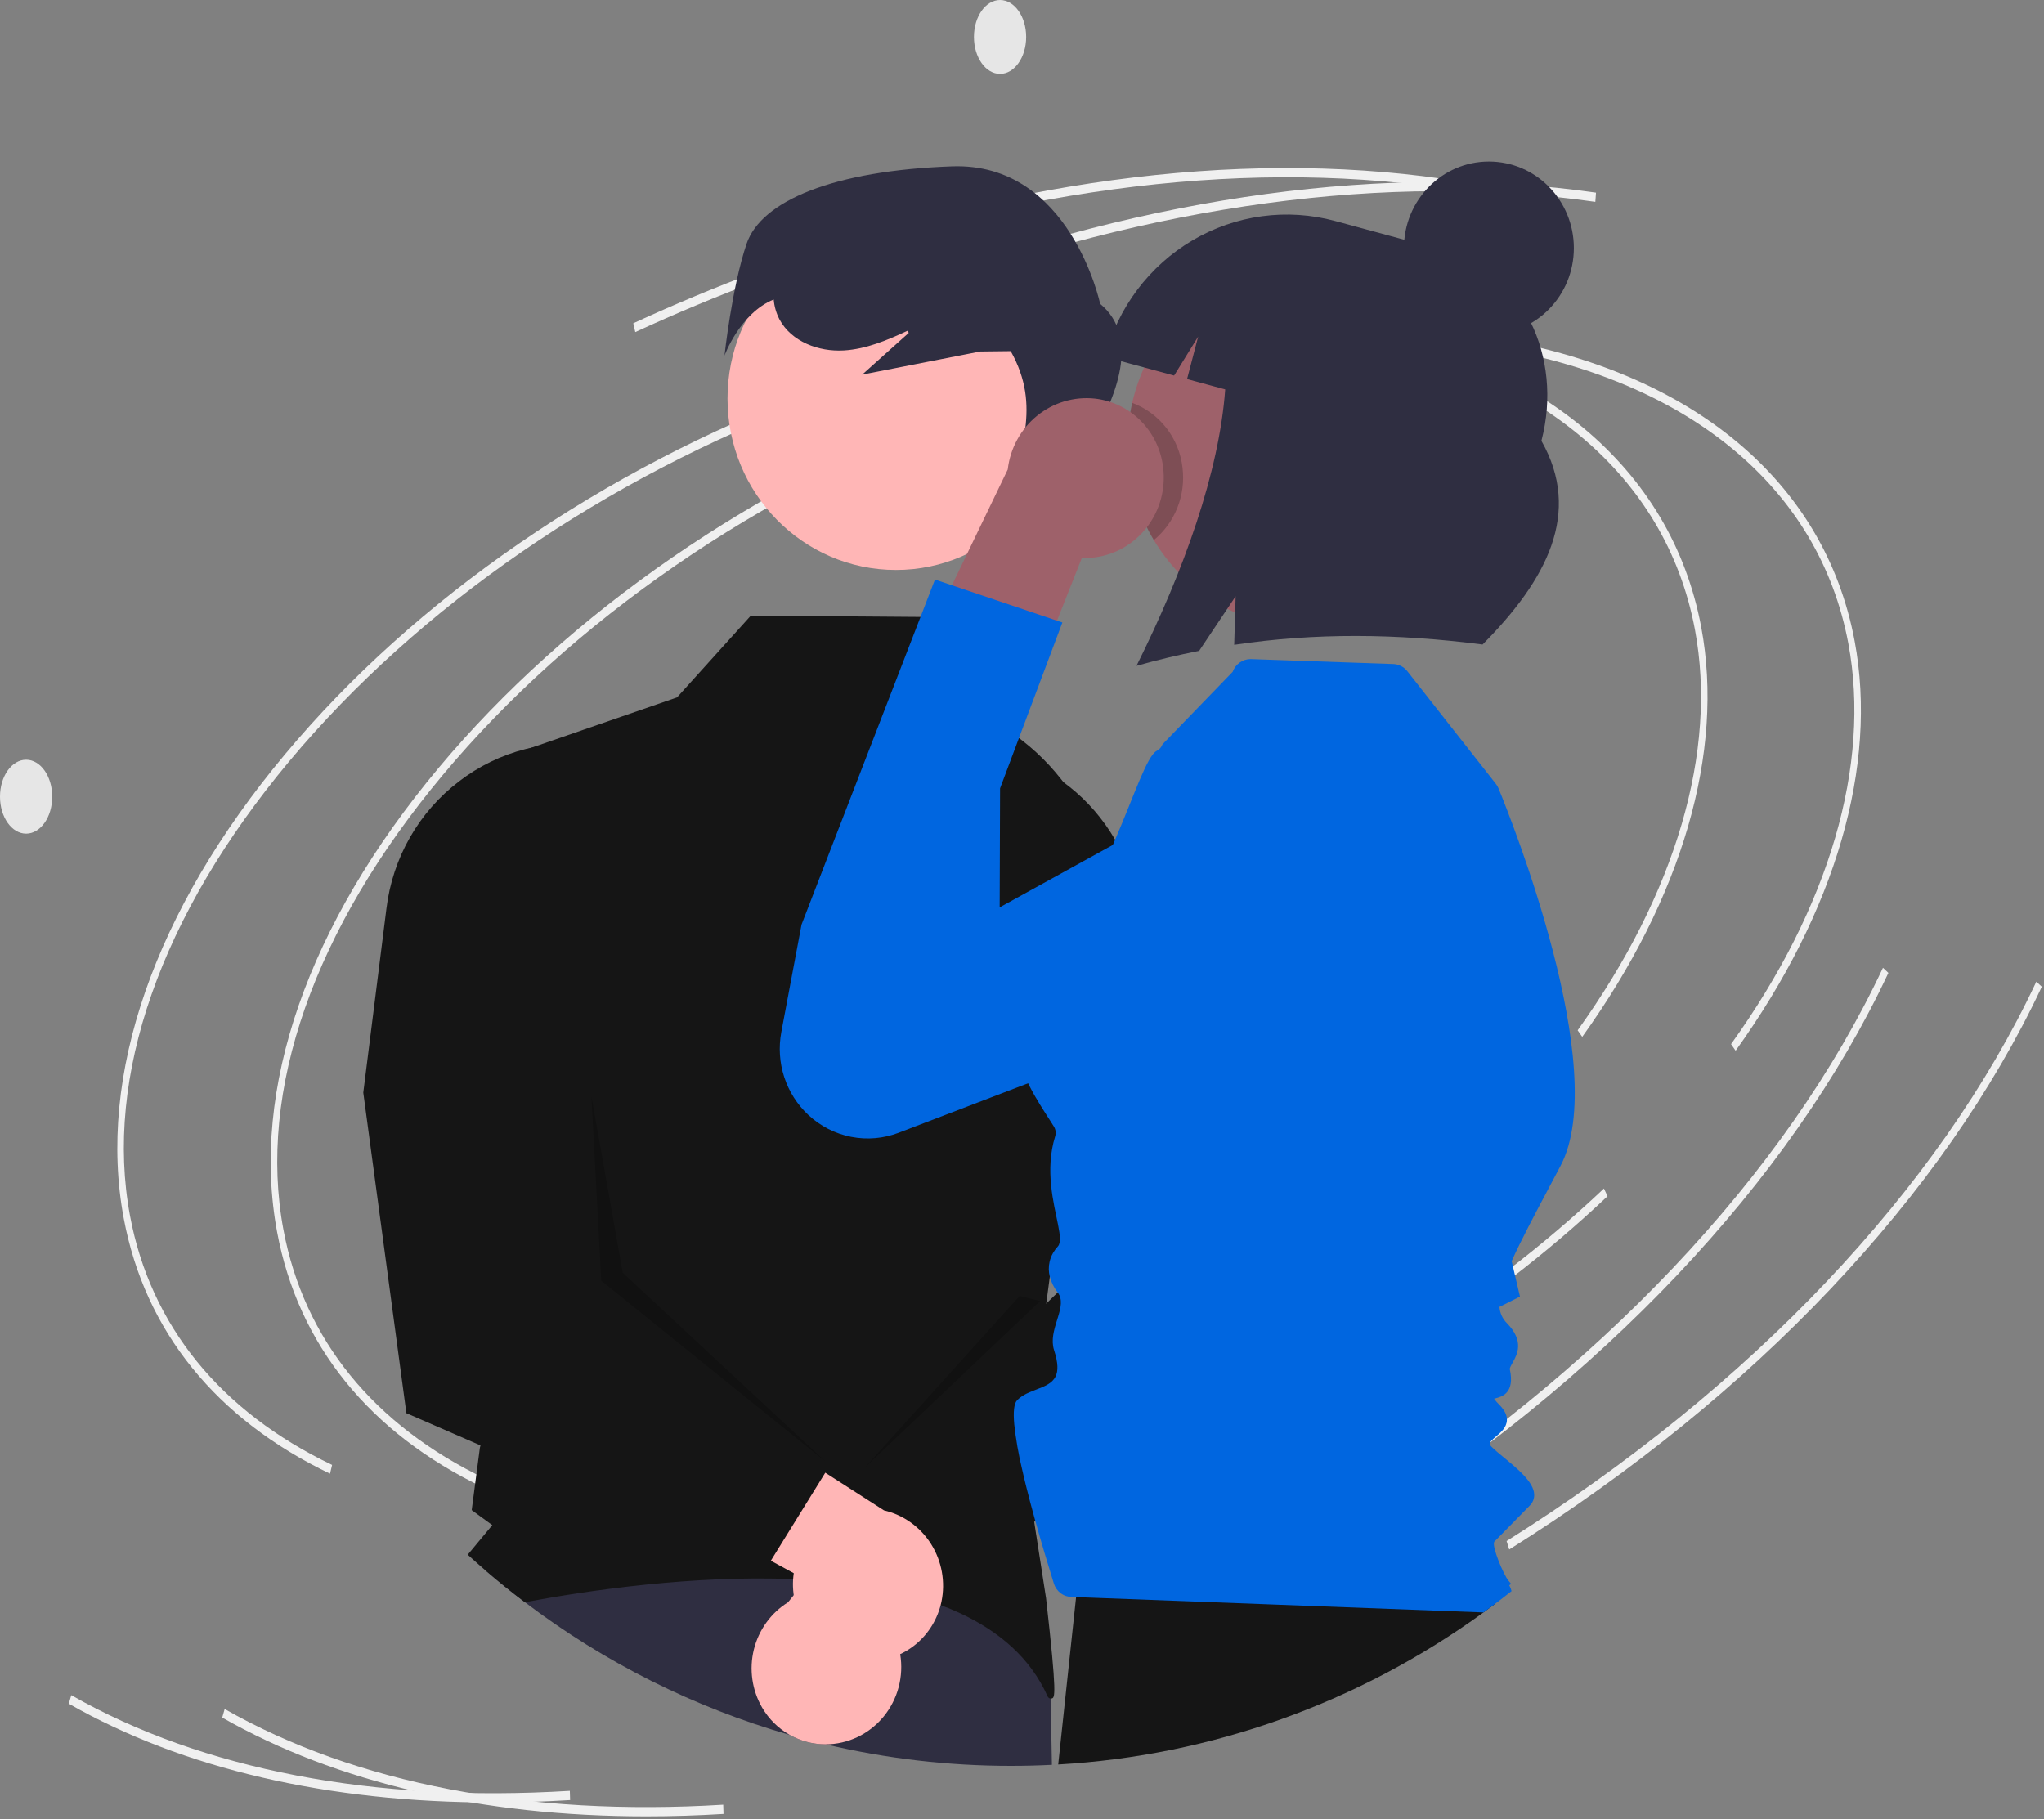 <svg width="546" height="486" viewBox="0 0 546 486" fill="none" xmlns="http://www.w3.org/2000/svg">
<rect x="0" y="0" width="546" height="486" fill="#808080" stroke="none"/>
<path d="M422.65 276.995C449.385 239.75 460.677 200.893 454.446 167.584C446.449 124.84 410.926 95.285 356.984 86.499L356.784 88.951C409.976 97.615 444.957 126.506 452.76 168.216C458.824 200.632 447.696 238.639 421.426 275.237L422.65 276.995Z" fill="#F0F0F0"/>
<path d="M164.702 409.206C198.069 409.206 234.328 402.189 270.344 388.696C314.882 372.009 355.718 346.823 388.439 315.859L387.47 313.809C354.907 344.623 314.251 369.694 269.897 386.31C229.815 401.327 189.433 408.286 153.13 406.449L153.067 408.915C156.901 409.11 160.779 409.207 164.702 409.206Z" fill="#F0F0F0"/>
<path d="M88.154 393.688L88.712 391.351C58.87 377.072 40.205 354.07 34.735 324.831C27.782 287.66 42.888 244.525 77.271 203.373C111.83 162.011 161.665 127.692 217.597 106.737L217.151 104.352C160.975 125.398 110.897 159.896 76.146 201.489C41.219 243.291 25.914 287.319 33.049 325.462C38.676 355.54 57.731 379.132 88.154 393.688Z" fill="#F0F0F0"/>
<path d="M362.175 410.237C427.739 369.086 478.261 315.697 504.434 259.905L502.982 258.54C476.99 313.946 426.733 367.018 361.469 407.982L362.175 410.237Z" fill="#F0F0F0"/>
<path d="M131.657 481.528C138.419 481.528 145.297 481.315 152.291 480.887L152.216 478.422C100.025 481.62 53.975 472.781 19.038 452.856L18.386 455.145C48.863 472.524 87.709 481.528 131.657 481.528Z" fill="#F0F0F0"/>
<path d="M169.698 88.712C180.534 83.719 191.681 79.07 202.827 74.894C266.971 50.863 330.025 42.33 385.175 50.224L385.35 47.769C329.994 39.849 266.725 48.402 202.381 72.508C191.203 76.696 180.025 81.359 169.158 86.366L169.698 88.712Z" fill="#F0F0F0"/>
<path d="M463.626 280.696C490.361 243.45 501.653 204.594 495.422 171.285C487.426 128.54 451.902 98.986 397.96 90.2L397.761 92.652C450.952 101.315 485.934 130.206 493.736 171.916C499.8 204.332 488.673 242.34 462.403 278.938L463.626 280.696Z" fill="#F0F0F0"/>
<path d="M205.678 412.907C239.045 412.907 275.304 405.89 311.32 392.396C355.858 375.71 396.694 350.524 429.415 319.56L428.446 317.509C395.883 348.323 355.227 373.394 310.873 390.011C270.792 405.028 230.409 411.986 194.106 410.15L194.043 412.615C197.877 412.81 201.755 412.908 205.678 412.907Z" fill="#F0F0F0"/>
<path d="M129.13 397.389L129.688 395.052C99.846 380.773 81.181 357.771 75.711 328.531C68.758 291.36 83.864 248.226 118.247 207.074C152.806 165.712 202.641 131.392 258.573 110.438L258.127 108.052C201.951 129.099 151.873 163.596 117.122 205.19C82.195 246.992 66.89 291.019 74.025 329.163C79.652 359.241 98.707 382.833 129.13 397.389Z" fill="#F0F0F0"/>
<path d="M403.151 413.938C468.715 372.787 519.237 319.399 545.41 263.606L543.958 262.241C517.966 317.647 467.709 370.719 402.444 411.683L403.151 413.938Z" fill="#F0F0F0"/>
<path d="M172.633 485.229C179.395 485.229 186.274 485.016 193.267 484.588L193.192 482.123C141.001 485.321 94.952 476.482 60.014 456.557L59.362 458.846C89.839 476.225 128.685 485.229 172.633 485.229Z" fill="#F0F0F0"/>
<path d="M210.674 92.413C221.51 87.421 232.657 82.772 243.803 78.596C307.947 54.564 371.001 46.032 426.151 53.926L426.326 51.47C370.971 43.55 307.701 52.103 243.357 76.21C232.179 80.398 221.001 85.06 210.134 90.068L210.674 92.413Z" fill="#F0F0F0"/>
<path d="M6.975 222.703C10.827 222.703 13.949 218.283 13.949 212.832C13.949 207.381 10.827 202.962 6.975 202.962C3.123 202.962 0 207.381 0 212.832C0 218.283 3.123 222.703 6.975 222.703Z" fill="#E6E6E6"/>
<path d="M137.355 293.524C141.207 293.524 144.33 289.105 144.33 283.654C144.33 278.203 141.207 273.784 137.355 273.784C133.503 273.784 130.381 278.203 130.381 283.654C130.381 289.105 133.503 293.524 137.355 293.524Z" fill="#E6E6E6"/>
<path d="M267.137 19.741C270.989 19.741 274.111 15.322 274.111 9.87C274.111 4.419 270.989 0 267.137 0C263.285 0 260.162 4.419 260.162 9.87C260.162 15.322 263.285 19.741 267.137 19.741Z" fill="#E6E6E6"/>
<path d="M243.456 434.634C248.992 434.892 254.406 432.924 258.531 429.156C262.656 425.387 265.16 420.119 265.505 414.487C265.578 413.242 265.542 411.993 265.399 410.755L332.071 377.156L298.99 357.538L240.749 392.451C235.283 393.54 230.457 396.775 227.316 401.458C224.174 406.14 222.968 411.893 223.959 417.473C224.815 422.161 227.21 426.413 230.753 429.532C234.296 432.65 238.775 434.45 243.456 434.634Z" fill="#9E616A"/>
<path d="M264.74 375.618L265.671 377.513L266.801 379.795L272.985 392.354L275.17 396.768V396.775L277.102 400.702L278.743 404.031L278.885 404.314L281.276 409.168L289.773 404.892L345.514 376.835L400.537 349.133L406.017 346.376L403.8 336.91L379.523 233.344C377.929 226.535 373.771 220.636 367.945 216.918C362.12 213.201 355.093 211.961 348.378 213.468C341.664 214.974 335.8 219.106 332.049 224.972C328.298 230.838 326.961 237.97 328.325 244.83L343.55 321.398L328.248 330.002L309.024 340.811L303.208 352.389L290.995 350.245L281.308 359.606L277.483 363.303L264.74 375.618Z" fill="#0066E0"/>
<path d="M129.562 419.431C133.02 422.405 136.567 425.268 140.205 428.023C161.472 444.15 185.463 456.17 210.989 463.487H210.996C213.926 465.132 217.219 465.992 220.566 465.987C236.8 469.822 253.412 471.753 270.077 471.744C273.734 471.744 277.379 471.651 280.991 471.467L280.655 453.778L280.519 446.614L258.323 429.338L253.683 425.727L251.925 424.352L250.549 423.279L228.43 406.063L228.1 406.11L224.779 406.557L218.323 407.432L211.189 408.392L194.356 410.668H194.35L187.035 411.662L129.562 419.431Z" fill="#2F2E41"/>
<path d="M239.329 152.263C264.179 152.263 284.324 131.755 284.324 106.456C284.324 81.158 264.179 60.649 239.329 60.649C214.479 60.649 194.334 81.158 194.334 106.456C194.334 131.755 214.479 152.263 239.329 152.263Z" fill="#FFB6B6"/>
<path d="M124.936 415.332C126.461 416.72 128.004 418.087 129.563 419.431C133.02 422.404 136.568 425.268 140.206 428.022C157.369 424.825 185.232 420.773 211.862 421.858C213.019 421.911 214.169 421.97 215.319 422.036H215.326C218.841 422.24 222.33 422.542 225.755 422.957H225.762C229.064 423.352 232.303 423.854 235.48 424.463C239.313 425.192 243.103 426.134 246.834 427.286C248.055 427.661 249.253 428.064 250.427 428.496C250.711 428.595 250.995 428.693 251.273 428.805C253.011 429.45 254.698 430.149 256.333 430.904H256.339C266.872 435.765 275.208 442.896 279.796 453.08C279.857 453.269 279.971 453.436 280.123 453.559C280.276 453.683 280.461 453.759 280.656 453.777H280.694C280.775 453.777 280.855 453.766 280.933 453.744C281.767 453.508 282.42 453.323 279.421 426.93L276.255 406.543L276.184 406.07L276.3 405.392L276.326 405.247L277.101 400.702L278.368 393.327V393.321L279.344 387.65L284.035 382.874L284.655 382.242L276.119 373.552L276.41 371.375L276.449 371.052L277.483 363.303L279.479 348.231L280.429 341.067L280.791 338.383L281.269 334.758L281.353 334.127L282.633 327.226L295.576 257.632C298.021 244.432 296.121 230.781 290.17 218.793C284.218 206.805 274.548 197.15 262.659 191.327L252.1 164.855L200.567 164.46L180.851 186.307L142.073 199.714L137.227 201.392L144.464 353.724L125.169 365.776L125.608 366.178C125.641 366.21 129.02 369.322 130.539 371.033C131.25 372.059 129.977 379.539 128.348 386.137C128.296 386.347 128.238 386.564 128.187 386.775L126.002 403.419L131.508 407.425L124.936 415.332Z" fill="#151515"/>
<path d="M203.578 456.172C205.365 459.238 207.924 461.763 210.99 463.487H210.996C213.927 465.132 217.22 465.992 220.566 465.987C223.507 465.973 226.41 465.308 229.073 464.038C231.736 462.768 234.095 460.923 235.988 458.632C237.881 456.341 239.262 453.658 240.034 450.769C240.807 447.88 240.953 444.855 240.462 441.903C240.325 441.083 240.137 440.272 239.9 439.476C239.559 438.334 239.12 437.224 238.588 436.16L240.353 434.259L243.357 431.022L246.834 427.286L250.549 423.279L251.861 421.865L274.271 397.735L275.169 396.774V396.768L278.368 393.327V393.321L287.499 383.492L284.035 382.874L270.93 380.532L266.801 379.795L262.995 379.118L251.415 377.045L238.614 393.005L232.217 400.978L228.101 406.109L223.7 411.596L222.227 413.425L215.326 422.036H215.319L212.023 426.148L210.498 428.049C205.947 430.87 202.669 435.403 201.374 440.666C200.079 445.929 200.87 451.499 203.578 456.172Z" fill="#FFB6B6"/>
<path d="M216.799 408.905L222.227 413.424L223.622 414.589H223.629L235.48 424.463L243.357 431.022L245.425 432.745L250.426 428.496L251.557 427.535L253.683 425.726L265.379 415.786L276.255 406.543L276.552 406.293L278.885 404.313L279.893 403.451H279.899L279.912 403.438L290.923 394.077L310.257 377.644L319.562 369.736L331.931 359.224L328.247 330.002L321.023 272.624L299.77 227.942C299.181 226.706 298.548 225.495 297.87 224.324C291.44 213.212 281.071 205.033 268.896 201.469C256.722 197.905 243.668 199.229 232.423 205.168L232.107 205.332L232.01 205.681C231.629 207.088 223.164 240.692 269.353 301.155L280.377 337.041L280.791 338.383L282.82 345.001L282.529 345.277L279.479 348.231L250.607 376.183L227.868 398.188L218.324 407.431L216.799 408.905Z" fill="#151515"/>
<path d="M232.34 443.758C227.037 443.841 221.914 441.799 218.076 438.073C214.238 434.346 211.993 429.233 211.824 423.836C211.79 422.643 211.859 421.449 212.031 420.269L149.216 386.161L181.417 368.373L236.131 403.489C241.329 404.692 245.853 407.929 248.724 412.501C251.596 417.072 252.586 422.611 251.478 427.919C250.527 432.378 248.114 436.375 244.636 439.253C241.158 442.131 236.822 443.72 232.34 443.758Z" fill="#FFB6B6"/>
<path d="M97.04 291.886L108.555 377.526L128.348 386.137L187.035 411.662L204.483 419.247L205.904 416.944L211.19 408.392L220.45 393.426L224.185 387.38L155.857 348.146L154.933 302.221C179.85 229.95 161.336 200.82 160.535 199.616L160.335 199.313L159.986 199.261C153.449 198.196 146.768 198.489 140.345 200.12C133.922 201.751 127.89 204.688 122.61 208.753C117.304 212.781 112.853 217.859 109.523 223.682C106.194 229.505 104.056 235.954 103.237 242.64L97.04 291.886Z" fill="#151515"/>
<path d="M199.413 65.168C203.322 53.59 222.782 45.56 254.329 44.443C285.877 43.327 293.878 81.175 293.878 81.175C314.938 98.567 271.39 145.132 269.283 143.455L270.23 134.706C271.799 120.215 278.464 108.909 269.987 93.807L261.848 93.902C251.335 95.96 240.823 98.018 230.31 100.076C234.459 96.357 238.607 92.638 242.756 88.92L242.405 88.367C236.966 90.907 231.362 93.263 225.416 93.618C218.727 94.019 211.414 91.308 208.21 85.317C207.354 83.67 206.832 81.866 206.673 80.01C197.652 83.679 193.527 95 193.527 95C193.527 95 195.504 76.746 199.413 65.168Z" fill="#2F2E41"/>
<path d="M282.671 471.375C323.548 469.034 362.936 454.949 396.272 430.753C397.248 430.042 398.217 429.325 399.18 428.601L381.59 376L345.514 376.835L332.047 377.144L310.257 377.644L292.636 378.052L290.923 394.077L290.497 398.11L289.773 404.892L287.447 426.661L282.671 471.375Z" fill="#151515"/>
<path d="M271.706 374.052C270.834 374.94 270.633 377.249 270.931 380.532C271.366 384.513 272.052 388.462 272.986 392.354C273.373 394.077 273.806 395.88 274.271 397.735C274.885 400.176 275.557 402.702 276.268 405.274C276.276 405.314 276.287 405.354 276.3 405.392C276.384 405.695 276.462 405.998 276.552 406.294C278.097 411.866 279.816 417.596 281.496 423.003C281.818 424.056 282.463 424.975 283.336 425.627C284.21 426.278 285.266 426.627 286.349 426.621H286.446L287.447 426.661L396.272 430.753C397.248 430.042 398.217 429.325 399.18 428.602C400.725 427.444 402.254 426.264 403.768 425.062C403.643 424.517 403.439 423.993 403.161 423.51L403.639 423.102L402.986 422.319C401.578 420.622 398.457 413.089 399.142 411.879L408.589 402.261C409.001 401.87 409.325 401.392 409.537 400.86C409.749 400.328 409.845 399.756 409.817 399.182C409.642 395.893 405.481 392.466 401.804 389.439C400.537 388.393 399.342 387.407 398.463 386.545C398.263 386.348 397.92 385.973 397.933 385.677C397.946 385.17 398.831 384.42 399.613 383.756C400.938 382.624 402.444 381.348 402.528 379.42C402.586 378.072 401.92 376.717 400.499 375.269C399.988 374.777 399.521 374.24 399.103 373.664C399.226 373.631 399.355 373.592 399.471 373.565C401.171 373.118 404.705 372.197 403.309 365.796C403.238 365.461 403.665 364.711 404.04 364.046C405.248 361.902 407.277 358.31 402.521 353.468C401.362 352.318 400.657 350.776 400.537 349.133C400.259 346.172 401.41 342.278 403.801 336.91C406.166 331.608 409.739 324.871 414.346 316.181L416.847 311.464C430.469 285.709 403.426 218.24 400.298 210.635C400.12 210.191 399.878 209.777 399.581 209.405L375.95 179.334C375.474 178.724 374.869 178.232 374.18 177.894C373.49 177.557 372.734 177.383 371.969 177.387L334.057 176.071C333.012 176.072 331.993 176.4 331.137 177.009C330.281 177.618 329.629 178.48 329.269 179.479L310.516 198.859C310.252 199.608 309.712 200.224 309.011 200.576C306.387 201.912 303.053 212.299 297.87 224.325C296.901 226.575 295.861 228.884 294.749 231.206C290.769 239.534 285.845 247.975 279.635 254.244C260.96 273.105 276.281 292.413 281.535 300.985C281.767 301.366 281.917 301.793 281.972 302.238C282.028 302.683 281.989 303.135 281.858 303.563C279.047 312.609 281.509 321.503 282.633 327.226C283.189 330.022 283.422 332.055 282.569 332.983C282.07 333.521 281.634 334.118 281.27 334.759C280.865 335.472 280.565 336.241 280.378 337.041C280.069 338.367 280.087 339.75 280.43 341.068C280.84 342.602 281.555 344.035 282.53 345.278C282.543 345.298 282.556 345.311 282.569 345.33C285.224 348.83 280.468 354.396 281.308 359.606C281.363 359.977 281.45 360.342 281.567 360.698C282.691 364.132 282.678 366.29 281.948 367.757C281.044 369.579 279.047 370.355 276.792 371.223C276.662 371.276 276.54 371.322 276.41 371.375C275.9 371.572 275.389 371.77 274.885 371.993C274.876 371.992 274.867 371.995 274.859 372L274.853 372.006C274.847 372.006 274.847 372.013 274.84 372.013C273.891 372.415 273.002 372.948 272.197 373.598L272.191 373.605C272.022 373.745 271.86 373.895 271.706 374.052Z" fill="#0066E0"/>
<path d="M360.835 166.407C350.519 168.996 339.651 168.026 329.934 163.651C329.223 163.329 328.519 162.993 327.827 162.638C321.737 159.538 316.361 155.16 312.053 149.791C307.746 144.423 304.604 138.186 302.836 131.492C301.068 124.797 300.714 117.798 301.796 110.954C302.879 104.11 305.373 97.577 309.116 91.786C312.858 85.995 317.764 81.077 323.509 77.356C329.254 73.636 335.708 71.196 342.446 70.2C349.185 69.203 356.054 69.671 362.602 71.573C369.15 73.475 375.227 76.768 380.434 81.235C380.434 81.242 380.434 81.242 380.447 81.242C381.76 82.368 383.013 83.565 384.201 84.827L384.208 84.834C390.052 91.057 394.186 98.737 396.193 107.101C398.199 115.466 398.009 124.22 395.641 132.486C393.272 140.752 388.809 148.238 382.7 154.192C376.59 160.146 369.05 164.359 360.835 166.407Z" fill="#9E616A"/>
<path d="M356.648 59.042L362.495 60.627L364.48 61.165L386.732 67.194C406.454 72.539 417.654 95.182 411.748 117.771C422.653 137.016 413.204 154.864 396.032 172.182C372.978 169.224 351.306 169.019 329.68 172.263L330.064 159.295L320.321 173.871C314.76 174.966 309.181 176.299 303.585 177.871C316.305 152.369 325.683 126.028 327.28 104.026L317.091 101.265L320.059 89.913L313.632 100.327L295.159 95.322C296.857 88.829 299.794 82.741 303.803 77.404C307.811 72.067 312.813 67.586 318.523 64.217C324.233 60.849 330.538 58.657 337.08 57.77C343.621 56.882 350.271 57.314 356.648 59.042Z" fill="#2F2E41"/>
<path d="M397.719 89.367C410.254 89.367 420.414 79.023 420.414 66.262C420.414 53.502 410.254 43.158 397.719 43.158C385.185 43.158 375.024 53.502 375.024 66.262C375.024 79.023 385.185 89.367 397.719 89.367Z" fill="#2F2E41"/>
<path opacity="0.2" d="M157.985 292.895L160.612 342.129L220.557 390.497L166.338 340.015L157.985 292.895Z" fill="black"/>
<path opacity="0.2" d="M277.838 347.574L231.144 391.918L272.395 346.193L277.838 347.574Z" fill="black"/>
<path opacity="0.2" d="M308.209 144.291C301.657 133.304 299.584 120.144 302.432 107.622C306.034 108.956 309.201 111.285 311.576 114.348C313.951 117.411 315.441 121.086 315.879 124.963C316.317 128.583 315.843 132.256 314.501 135.637C313.159 139.019 310.994 141.997 308.209 144.291Z" fill="black"/>
<path d="M310.712 124.964C311.385 130.564 309.869 136.21 306.491 140.683C303.113 145.156 298.143 148.099 292.654 148.876C291.44 149.045 290.214 149.104 288.99 149.052L261.146 219.283L239.419 187.193L269.191 125.421C269.842 119.789 272.644 114.645 276.992 111.1C281.339 107.555 286.882 105.894 292.423 106.477C297.079 106.989 301.426 109.098 304.749 112.457C308.073 115.817 310.176 120.227 310.712 124.964Z" fill="#9E616A"/>
<path d="M369.302 253.18L354.902 193.916L267.035 242.398L267.143 210.599L283.778 166.297L249.752 154.826L214.106 247.004L208.71 275.703C207.954 279.721 208.223 283.87 209.49 287.753C210.758 291.635 212.982 295.122 215.951 297.881C219.152 300.856 223.099 302.872 227.356 303.707C231.612 304.541 236.013 304.161 240.07 302.609L369.302 253.18Z" fill="#0066E0"/>
</svg>
